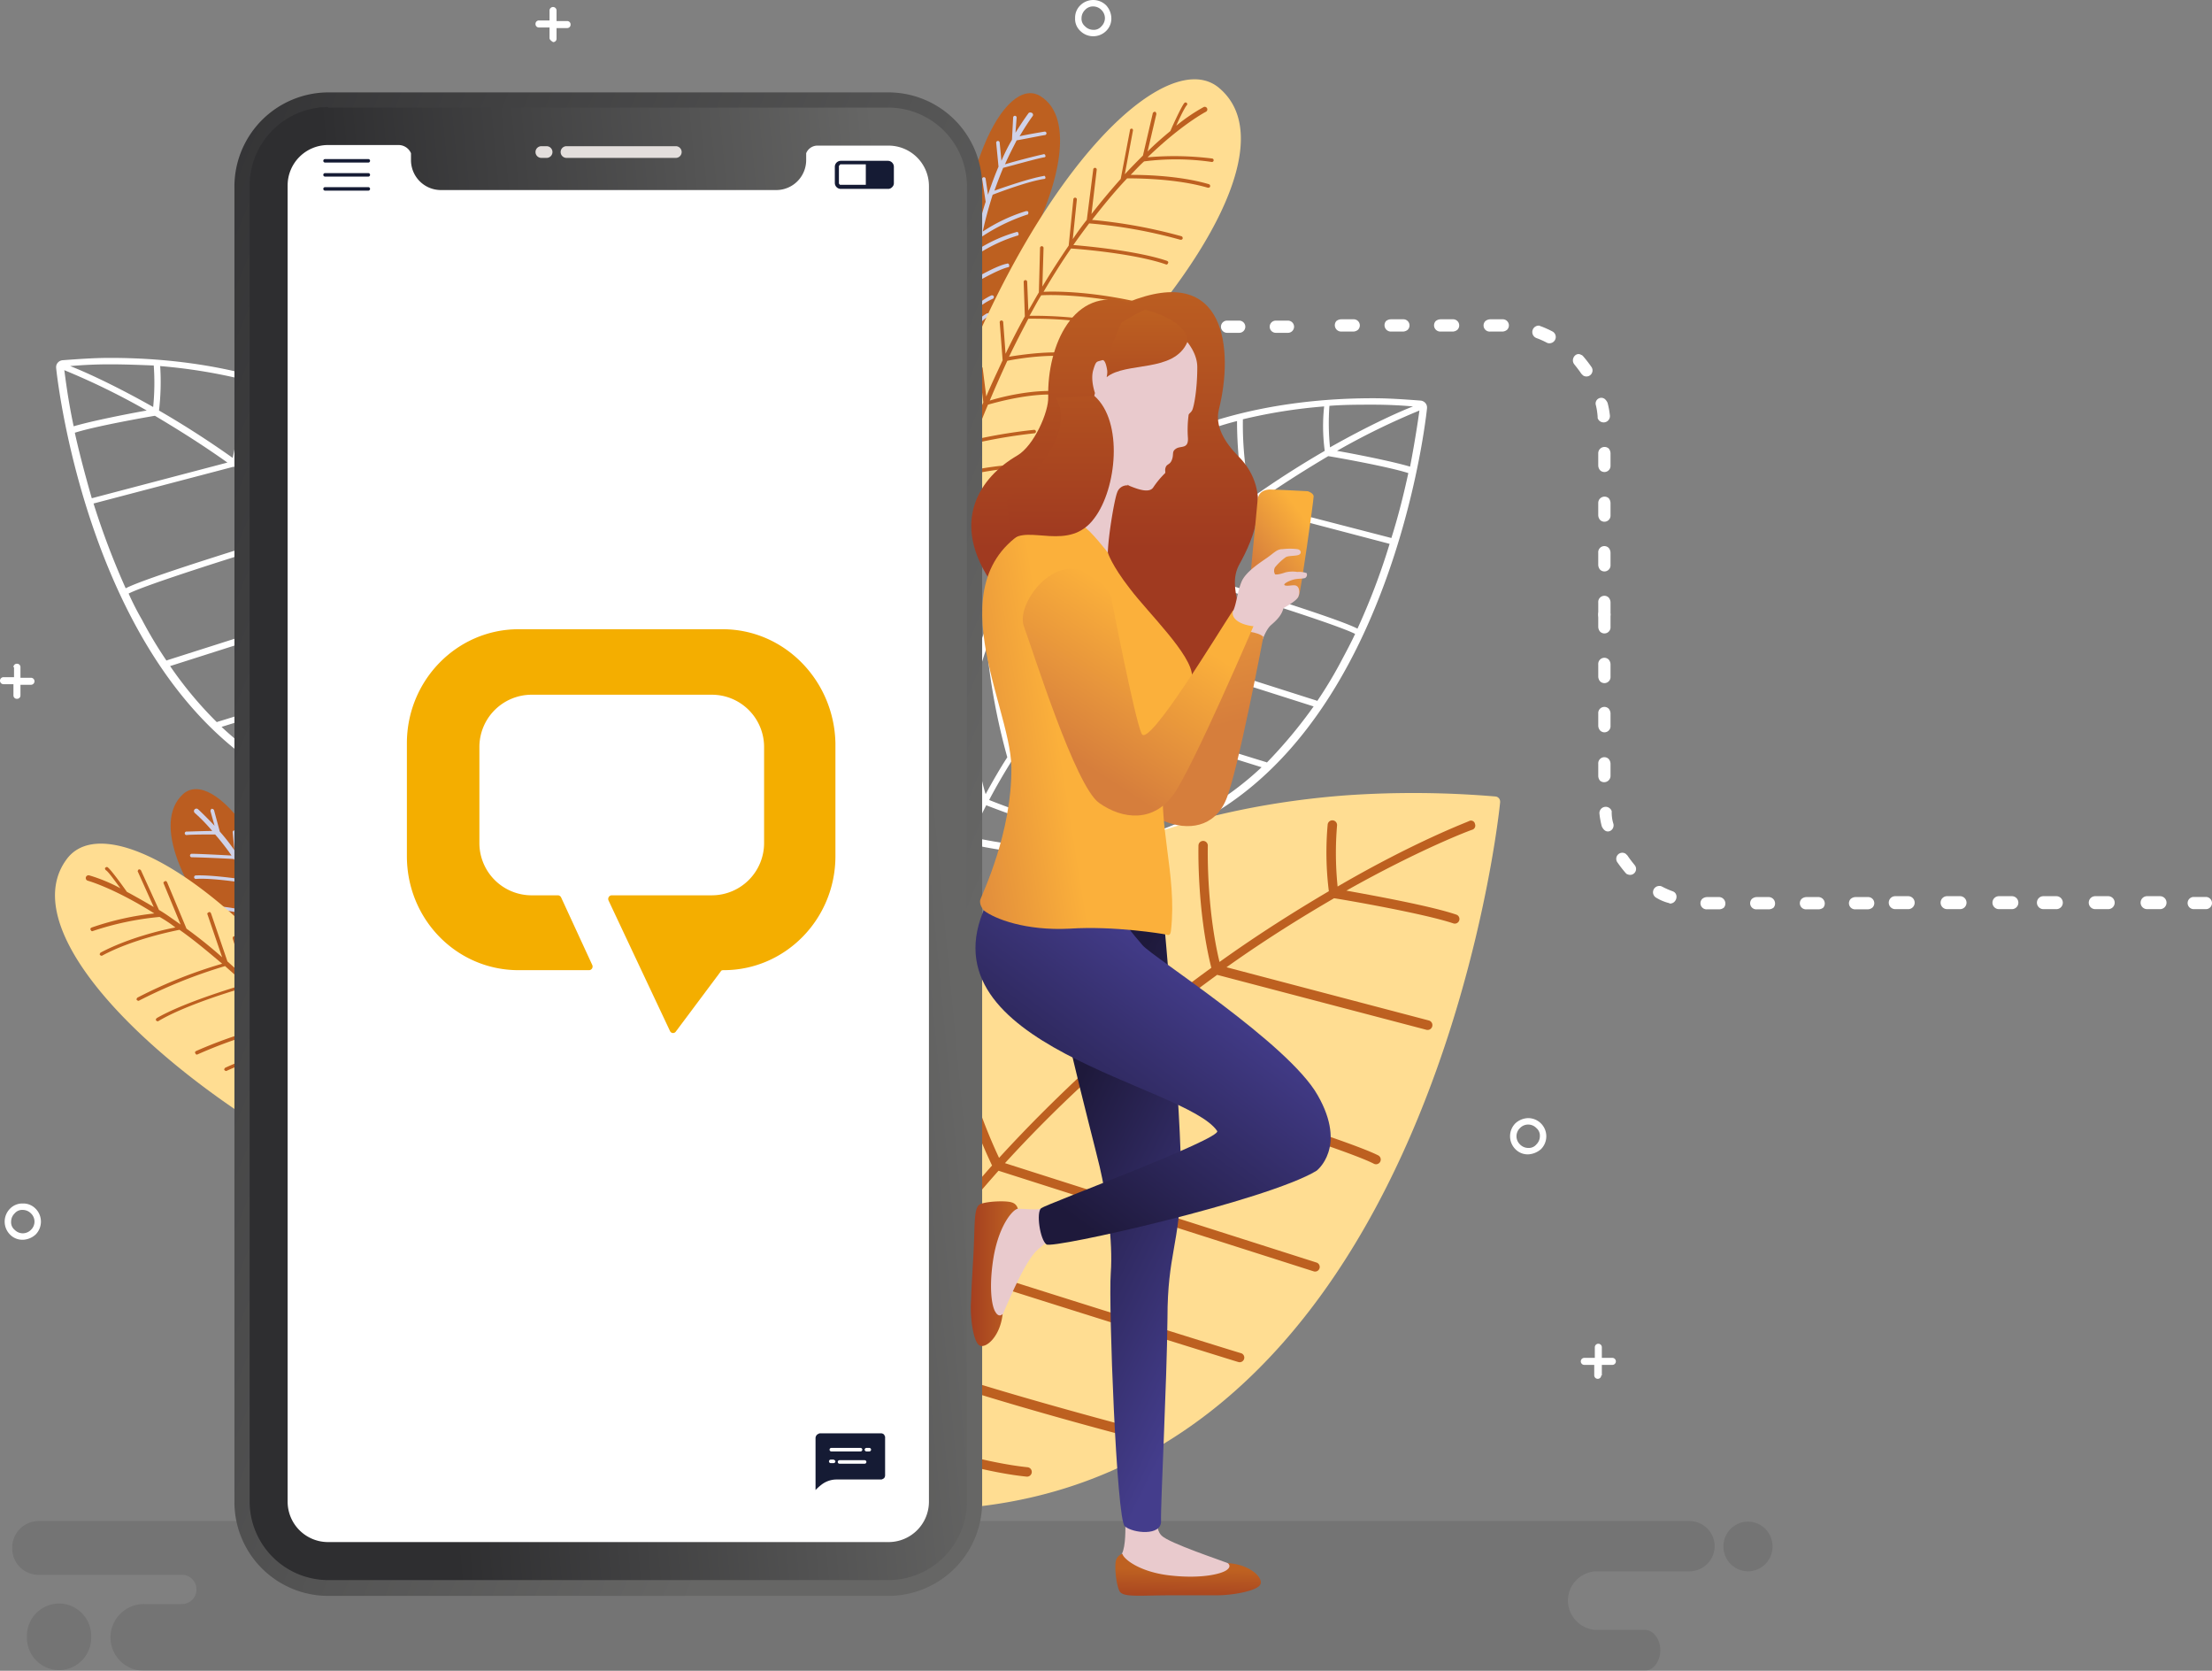 <svg xmlns="http://www.w3.org/2000/svg" xmlns:xlink="http://www.w3.org/1999/xlink" width="806.235" height="608.773" viewBox="0 0 806.235 608.773">
  <rect x="0" y="0" width="806.235" height="608.773" fill="#808080" stroke="none"/>
  <defs>
    <linearGradient id="linear-gradient" x1="-0.147" y1="-0.03" x2="0.818" y2="0.761" gradientUnits="objectBoundingBox">
      <stop offset="0" stop-color="#2e2e30"/>
      <stop offset="1" stop-color="#666665"/>
    </linearGradient>
    <linearGradient id="linear-gradient-2" x1="0.204" y1="0.559" x2="0.949" y2="0.412" xlink:href="#linear-gradient"/>
    <linearGradient id="linear-gradient-3" x1="0.505" y1="0.366" x2="0.459" y2="1.218" gradientUnits="objectBoundingBox">
      <stop offset="0" stop-color="#be6121"/>
      <stop offset="1" stop-color="#a03a20"/>
    </linearGradient>
    <linearGradient id="linear-gradient-4" x1="0.798" y1="0.905" x2="0.495" y2="0.187" gradientUnits="objectBoundingBox">
      <stop offset="0" stop-color="#443d8c"/>
      <stop offset="1" stop-color="#1e193b"/>
    </linearGradient>
    <linearGradient id="linear-gradient-5" x1="0.92" y1="0.496" x2="-0.111" y2="0.499" xlink:href="#linear-gradient-3"/>
    <linearGradient id="linear-gradient-6" x1="0.652" y1="0.262" x2="0.2" y2="0.797" xlink:href="#linear-gradient-4"/>
    <linearGradient id="linear-gradient-7" x1="0.371" y1="-0.445" x2="0.596" y2="0.598" gradientUnits="objectBoundingBox">
      <stop offset="0" stop-color="#fbb03b"/>
      <stop offset="1" stop-color="#d67e3c"/>
    </linearGradient>
    <linearGradient id="linear-gradient-8" x1="0.5" y1="0.009" x2="0.5" y2="0.621" xlink:href="#linear-gradient-3"/>
    <linearGradient id="linear-gradient-9" x1="0.504" y1="0.526" x2="-0.023" y2="0.657" xlink:href="#linear-gradient-7"/>
    <linearGradient id="linear-gradient-10" x1="0.49" y1="0.244" x2="0.208" y2="0.766" xlink:href="#linear-gradient-7"/>
    <linearGradient id="linear-gradient-11" x1="0.731" y1="0.151" x2="0.26" y2="0.774" xlink:href="#linear-gradient-7"/>
    <linearGradient id="linear-gradient-12" x1="0.503" y1="-0.015" x2="0.503" y2="2.132" xlink:href="#linear-gradient-3"/>
    <linearGradient id="linear-gradient-13" x1="0.501" y1="-0.599" x2="0.501" y2="0.91" xlink:href="#linear-gradient-3"/>
    <clipPath id="clip-path">
      <path id="Caminho_57" data-name="Caminho 57" d="M0-3H47.249V3.679H0Z" transform="translate(0 3)" fill="#fff"/>
    </clipPath>
  </defs>
  <g id="graphic-fale-conosco" transform="translate(-144 -4663.075)">
    <g id="Grupo_14" data-name="Grupo 14" transform="translate(144 4663.075)">
      <path id="Caminho_8" data-name="Caminho 8" d="M164.539,227.911c-.426-6.179-.639-11.933-.639-17.686a143.567,143.567,0,0,1,.852-16.833c1.7-20.243,6.606-37.715,14.063-52.418a118.7,118.7,0,0,1,31.323-39.633,138.769,138.769,0,0,1,39.42-22.374c15.342-5.753,31.962-8.949,48.583-10.228,5.54-.426,11.293-.639,17.046-.639s11.506.426,17.26.852h0a2.63,2.63,0,0,1,1.7.852,2.42,2.42,0,0,1,.639,1.7v.213c-.213,2.131-5.327,49.861-28.553,93.116C282.8,208.52,240.822,247.3,166.883,230.255c-.426-.213-1.065-.426-1.278-.852-.852-.639-1.065-1.065-1.065-1.492ZM332.021,72.575a258.321,258.321,0,0,0-30.044,14.7c6.179,1.065,20.243,3.835,26.635,5.753,1.918-10.015,2.983-17.473,3.409-20.456Zm-4.049,22.8h0c-7.245-2.344-26.422-5.753-29.192-6.179-7.884,4.688-16.833,10.228-26.422,17.046l49.435,12.785c2.77-8.736,4.688-16.833,6.179-23.652Zm-6.819,25.783-51.139-13.424a330.144,330.144,0,0,0-27.487,22.16c10.228,3.2,58.81,17.9,66.907,22.16a244.165,244.165,0,0,0,11.72-30.9Zm-12.572,32.814c-8.31-4.262-62.007-20.669-67.973-22.374-7.458,6.819-15.129,14.276-22.374,22.374l76.283,24.291a.209.209,0,0,1,.213.213,153.438,153.438,0,0,0,8.949-14.916c1.7-3.2,3.409-6.392,4.9-9.589Zm-15.129,26.422-76.922-24.5A236.227,236.227,0,0,0,199.7,176.558c12.359,4.262,76.07,24.078,76.283,24.078a.744.744,0,0,1,.426.213,173.513,173.513,0,0,0,17.046-20.456Zm-18.964,22.16c-6.819-2.131-66.268-20.669-76.5-24.078-4.688,6.392-9.376,13-13.637,20.03,15.129,7.458,65.629,20.456,65.842,20.669.213,0,.639.213.639.426a111.474,111.474,0,0,0,23.652-17.046ZM248.28,220.879c-8.1-2.131-51.353-13.637-64.99-20.456-2.77,4.475-5.54,9.162-8.1,14.063,5.753,2.344,31.749,12.146,48.369,13.85a1.416,1.416,0,0,1,1.065.852,103.436,103.436,0,0,0,23.652-8.31Zm-28.766,9.162c-17.047-2.77-40.485-11.719-45.386-13.637-1.918,3.835-3.835,7.458-5.753,11.506,18.964,4.262,36.011,4.688,51.139,2.131Zm-52.631-4.688c1.7-3.622,3.622-7.032,5.327-10.441-2.344-6.392-4.049-17.473-4.9-23.652,0,.852-.213,1.492-.213,2.344-.426,5.327-.639,10.867-.852,16.62.213,4.9.213,10.015.639,15.129Zm1.278-39.846c.426,0,.852.426,1.065,1.065,0,0,1.7,16.407,4.688,25.783,2.557-4.688,5.114-9.163,7.884-13.424a233.152,233.152,0,0,1-7.458-40.059,125.02,125.02,0,0,0-6.179,26.635Zm7.245-30.471a1.5,1.5,0,0,1,.852,1.065,222.808,222.808,0,0,0,7.032,40.272c4.262-6.819,8.736-13.211,13.211-19.39-1.279-3.835-8.949-27.274-10.015-44.747-1.918,3.2-3.622,6.392-5.327,9.8a80,80,0,0,0-5.753,13Zm12.572-25.57a1.107,1.107,0,0,1,.426.852c.639,15.768,7.458,37.5,9.589,44.108,5.327-7.245,11.08-13.85,16.62-20.243-10.228-21.521-11.719-38.994-11.933-43.255a127.866,127.866,0,0,0-14.7,18.538Zm16.833-20.456a1.107,1.107,0,0,1,.426.852s.213,18.751,11.293,42.616c7.458-8.1,14.916-15.555,22.587-22.374-4.475-10.228-8.949-35.8-9.589-39.207a144.339,144.339,0,0,0-17.686,12.146,64.756,64.756,0,0,0-7.032,5.966Zm26.635-19.39c0,.213,0,.213.213.426,0,0,4.475,27.274,9.163,38.355a337.52,337.52,0,0,1,27.914-22.374c-3.2-13.211-3.2-27.274-3.2-29.618-5.114,1.278-10.015,2.983-14.916,4.688a130.669,130.669,0,0,0-19.177,8.523Zm36.224-13.85v.213a122.066,122.066,0,0,0,2.983,28.553c9.589-6.819,18.751-12.572,26.848-17.26a67.54,67.54,0,0,1-.213-16.194,190.81,190.81,0,0,0-29.618,4.688Zm31.536-4.9h0A88.737,88.737,0,0,0,299.42,86c14.7-8.31,25.783-13.211,30.258-14.916-4.9-.426-9.589-.639-14.49-.639C309.861,70.444,304.534,70.444,299.207,70.87Z" transform="translate(185.34 77.008)" fill="#fff" fill-rule="evenodd"/>
      <path id="Caminho_9" data-name="Caminho 9" d="M179.852,221.011c.426-6.179.639-11.933.639-17.686a143.567,143.567,0,0,0-.852-16.833c-1.7-20.243-6.606-37.715-14.063-52.418a118.7,118.7,0,0,0-31.323-39.633,138.769,138.769,0,0,0-39.42-22.374C79.491,66.314,62.87,63.118,46.25,61.839,40.71,61.413,34.957,61.2,29.2,61.2s-11.506.426-17.26.852h0a2.63,2.63,0,0,0-1.7.852,2.42,2.42,0,0,0-.639,1.7v.213c.213,2.131,5.327,49.861,28.553,93.116,23.439,43.682,65.416,82.462,139.355,65.416.426-.213,1.065-.426,1.278-.852.852-.639,1.065-1.065,1.065-1.492ZM12.583,65.675a258.32,258.32,0,0,1,30.044,14.7c-6.179,1.065-20.243,3.835-26.635,5.753-2.131-10.015-2.983-17.473-3.409-20.456Zm3.835,22.8h0c7.245-2.344,26.422-5.753,29.192-6.179,7.884,4.688,16.833,10.228,26.422,17.046l-49.435,13c-2.557-8.949-4.688-17.046-6.179-23.865Zm6.819,25.783,51.139-13.424a330.157,330.157,0,0,1,27.487,22.16c-10.228,3.2-58.81,17.9-66.907,22.16a281.775,281.775,0,0,1-11.719-30.9Zm12.785,32.814c8.31-4.262,62.007-20.669,67.973-22.374,7.458,6.819,15.129,14.276,22.374,22.374L50.085,171.363a.209.209,0,0,0-.213.213,153.448,153.448,0,0,1-8.949-14.916,101.915,101.915,0,0,1-4.9-9.589Zm15.129,26.422,76.922-24.5a236.221,236.221,0,0,1,16.833,20.669c-12.359,4.262-76.07,24.078-76.283,24.078a.744.744,0,0,0-.426.213,140.029,140.029,0,0,1-17.046-20.456ZM69.9,195.654c6.819-2.131,66.268-20.669,76.5-24.078,4.688,6.392,9.376,13,13.637,20.03-15.129,7.458-65.629,20.456-65.842,20.669-.213,0-.639.213-.639.426A111.478,111.478,0,0,1,69.9,195.654Zm26.209,18.325c8.1-2.131,51.353-13.637,64.99-20.456,2.77,4.475,5.54,9.162,8.1,14.063-5.753,2.344-31.749,12.146-48.369,13.85a1.416,1.416,0,0,0-1.065.852,111.14,111.14,0,0,1-23.652-8.31Zm28.979,9.376c17.047-2.77,40.485-11.719,45.386-13.637,1.918,3.835,3.835,7.458,5.753,11.506-19.177,4.049-36.224,4.475-51.139,2.131Zm52.418-4.9c-1.7-3.622-3.622-7.032-5.327-10.441,2.344-6.392,4.049-17.473,4.9-23.652,0,.852.213,1.492.213,2.344.426,5.327.639,10.867.852,16.62,0,4.9-.213,10.015-.639,15.129Zm-1.065-39.846c-.426,0-.852.426-1.065,1.065,0,0-1.7,16.407-4.688,25.783-2.557-4.688-5.114-9.162-7.884-13.424a233.149,233.149,0,0,0,7.458-40.059,139.421,139.421,0,0,1,6.179,26.635Zm-7.458-30.471a1.5,1.5,0,0,0-.852,1.065,222.807,222.807,0,0,1-7.032,40.272c-4.262-6.819-8.736-13.211-13.211-19.39,1.278-3.835,8.949-27.274,10.015-44.747,1.918,3.2,3.622,6.392,5.327,9.8a65.061,65.061,0,0,1,5.753,13Zm-12.572-25.57a1.107,1.107,0,0,0-.426.852c-.639,15.768-7.458,37.5-9.589,44.108-5.327-7.245-11.08-13.85-16.62-20.243,10.228-21.521,11.719-38.994,11.933-43.255a114.834,114.834,0,0,1,14.7,18.538Zm-16.62-20.243a1.107,1.107,0,0,0-.426.852s-.213,18.751-11.293,42.616c-7.458-8.1-14.916-15.555-22.587-22.374,4.475-10.228,8.949-35.8,9.589-39.207a144.338,144.338,0,0,1,17.686,12.146,87.25,87.25,0,0,1,7.032,5.966Zm-26.635-19.6c0,.213,0,.213-.213.426,0,0-4.475,27.274-9.162,38.355A337.535,337.535,0,0,0,75.868,99.128c3.2-13.211,3.2-27.274,3.2-29.618,5.114,1.278,10.015,2.983,14.916,4.688a154.4,154.4,0,0,1,19.177,8.523ZM76.934,68.871v.213A122.066,122.066,0,0,1,73.95,97.637C64.362,90.818,55.2,85.065,47.1,80.377a89.117,89.117,0,0,0,.426-16.194,196.459,196.459,0,0,1,29.405,4.688Zm-31.749-4.9h0A88.739,88.739,0,0,1,44.971,79.1c-14.7-8.31-25.783-13.211-30.258-14.916,4.9-.426,9.589-.639,14.49-.639C34.53,63.544,39.858,63.757,45.185,63.97Z" transform="translate(10.856 69.206)" fill="#fff" fill-rule="evenodd"/>
      <g id="Grupo_6" data-name="Grupo 6" transform="translate(62.183 287.532)">
        <path id="Caminho_10" data-name="Caminho 10" d="M70.131,223.5c-2.131-7.032-7.032-17.9-17.9-30.471-18.538-21.1-29.831-45.812-18.538-56.253,10.867-9.8,37.076,20.03,48.369,82.036L70.131,223.5Z" transform="translate(-29.183 -134.94)" fill="#bb5d20" fill-rule="evenodd"/>
        <path id="Caminho_11" data-name="Caminho 11" d="M35.222,139.848A.9.9,0,0,1,36.5,138.57s2.344,2.131,5.966,5.966l-1.492-5.327a1.107,1.107,0,0,1,.426-.852,1.107,1.107,0,0,1,.852.426l2.131,7.884a69.667,69.667,0,0,1,5.327,6.819l-.639-6.606a.639.639,0,0,1,1.278,0l.852,8.736c1.918,2.77,3.835,5.753,5.753,9.162l-.426-5.753a.639.639,0,0,1,1.278,0l.426,8.31c1.918,3.622,3.835,7.458,5.753,11.933l.213-5.54a.639.639,0,0,1,1.278,0l-.426,8.1c1.7,4.049,3.2,8.523,4.688,13.211l.852-3.2c0-.426.426-.639.852-.426.426,0,.639.426.426.852l-1.492,5.114c1.065,3.622,1.918,7.458,2.77,11.293l1.065-3.2c0-.426.426-.426.852-.426s.426.426.426.852l-1.7,5.327a50.243,50.243,0,0,1,.852,5.966l-1.918.639c-.213-2.131-.639-4.049-.852-5.966-1.278-.852-4.262-3.2-5.966-3.622-.426,0-.639-.426-.426-.852,0-.426.426-.639.852-.426a28.568,28.568,0,0,1,5.54,2.983c-.213-1.492-.639-2.983-.852-4.475a22.321,22.321,0,0,0-7.458-3.2c-.426,0-.639-.426-.426-.639,0-.426.426-.639.639-.426a28.479,28.479,0,0,1,6.819,2.77c-.639-2.983-1.492-5.966-2.344-8.736-2.131-.639-9.162-2.983-12.572-2.983a.639.639,0,0,1,0-1.279c3.2,0,9.162,1.918,11.933,2.77-.852-2.983-1.918-5.753-2.983-8.523-2.131-.852-9.162-3.2-14.916-3.409a.639.639,0,0,1,0-1.278c5.114.213,11.293,2.131,14.276,2.983a30.187,30.187,0,0,0-1.7-3.835,60.912,60.912,0,0,0-17.9-4.475.639.639,0,1,1,0-1.278,62.141,62.141,0,0,1,17.046,4.049c-2.131-4.475-4.262-8.736-6.392-12.359-2.77-.426-13.85-2.131-19.39-1.7a.639.639,0,0,1,0-1.278c5.327-.213,14.7,1.065,18.751,1.7-1.7-2.77-3.2-5.327-4.9-7.671-2.77-.213-12.785-.639-15.342-.639a.639.639,0,0,1,0-1.279c2.344,0,10.654.426,14.49.639a88.386,88.386,0,0,0-5.966-7.671c-2.557,0-8.736,0-10.441.213a.639.639,0,0,1,0-1.279c1.278,0,6.392-.213,9.376-.213A61.065,61.065,0,0,0,35.222,139.848Z" transform="translate(-26.449 -131.197)" fill="#d0d2e8" fill-rule="evenodd"/>
      </g>
      <g id="Grupo_7" data-name="Grupo 7" transform="translate(20.044 307.4)">
        <path id="Caminho_12" data-name="Caminho 12" d="M135.323,296.907c-7.458-11.719-23.226-31.323-53.91-51.566-48.8-31.749-85.019-72.874-67.547-95.673,17.26-22.374,88.642,24.93,144.9,138.29A119.026,119.026,0,0,1,135.323,296.907Z" transform="translate(-9.407 -144.264)" fill="#ffdd92" fill-rule="evenodd"/>
        <path id="Caminho_13" data-name="Caminho 13" d="M139.6,282.588a27.2,27.2,0,0,0-9.8,1.065.674.674,0,0,1-.426-1.278,37.538,37.538,0,0,1,9.589-1.065c-1.065-1.918-1.918-3.622-2.983-5.54a107.743,107.743,0,0,0-11.933-.426.639.639,0,1,1,0-1.278c2.557,0,8.523.213,11.293.426-1.918-3.409-3.835-6.606-5.753-9.8a128.219,128.219,0,0,0-16.194.639.639.639,0,0,1,0-1.279c6.606-.639,12.785-.639,15.555-.639-1.918-3.2-3.835-6.392-5.753-9.376a212.313,212.313,0,0,0-23.013.852.639.639,0,1,1,0-1.278c9.8-.852,18.538-.852,22.374-.852q-3.835-6.073-7.671-11.506c-2.983-.213-15.768-1.065-25.357,1.7-.426,0-.639,0-.852-.426,0-.426,0-.639.426-.852,8.949-2.557,20.456-2.131,24.717-1.7-3.2-4.475-6.179-8.736-9.162-12.785-4.262,0-21.1.639-28.979,5.966-.213.213-.639,0-.852-.213a.527.527,0,0,1,.213-.852c7.884-5.114,23.439-5.966,28.766-6.179Q99,219.516,94.209,213.763c-2.983.639-15.981,3.2-28.127,8.736-.213.213-.639,0-.852-.213s0-.639.213-.852c11.506-5.327,23.652-7.884,27.7-8.736-1.918-2.131-3.835-4.475-5.54-6.392-2.983.426-15.342,2.77-32.175,10.228-.426.213-.639,0-.852-.426s0-.639.426-.852c15.555-6.819,27.7-9.376,31.749-10.015-4.475-4.9-8.736-9.376-13-13.424-3.835,1.065-22.587,6.606-32.6,12.572-.213.213-.639,0-.852-.213s0-.639.213-.852c9.589-5.54,27.274-10.867,32.175-12.359-2.344-2.344-4.9-4.475-7.245-6.606A184.125,184.125,0,0,0,34.12,196.929c-.213.213-.639,0-.852-.213s0-.639.213-.852a171.118,171.118,0,0,1,30.9-12.359c-5.54-4.688-10.654-8.949-15.555-12.359-3.2.639-17.473,3.622-28.127,9.376-.213.213-.639,0-.852-.213s0-.639.213-.852c10.015-5.327,22.587-8.31,27.274-9.163a44.979,44.979,0,0,0-5.753-3.835,107.2,107.2,0,0,0-24.291,5.114c-.426.213-.639,0-.852-.426s0-.639.426-.852a103.406,103.406,0,0,1,22.8-5.114c-14.916-9.376-24.291-11.933-24.291-11.933a1.011,1.011,0,1,1,.639-1.918A58.959,58.959,0,0,1,27.3,156.018c-1.918-2.557-4.475-6.179-5.327-6.606-.213-.213-.426-.639-.213-.852s.639-.426.852-.213c1.065.639,5.54,6.819,7.032,8.949,2.77,1.492,6.179,3.409,9.8,5.54l-5.753-12.785c-.213-.213,0-.639.213-.852s.639,0,.852.213l6.606,14.49c2.557,1.492,5.114,3.409,7.884,5.327L43.07,154.313c-.213-.426,0-.639.426-.852s.639,0,.852.426L51.38,170.72a164.136,164.136,0,0,1,13,10.441l-5.327-15.555c-.213-.426,0-.639.426-.852s.639,0,.852.426L66.3,182.653l6.392,5.753-4.475-14.063c0-.426,0-.639.426-.852.426,0,.639,0,.852.426l5.114,16.194c4.049,3.835,8.1,8.1,12.359,12.785l-3.2-13.637a.674.674,0,0,1,1.278-.426L88.882,204.6,94,210.353l-1.7-10.441c0-.426.213-.639.426-.639.426,0,.639.213.639.426l2.131,12.359c3.2,3.835,6.392,7.671,9.589,11.933l-1.492-11.506a.639.639,0,1,1,1.278,0l1.7,13.637c2.77,3.835,5.753,7.671,8.523,11.719l-.852-10.228a.639.639,0,1,1,1.278,0l1.065,12.359c2.557,3.622,4.9,7.458,7.458,11.293l.213-9.163a.639.639,0,0,1,1.278,0l-.426,11.08c1.7,2.77,3.622,5.753,5.327,8.736l1.278-7.884c0-.426.426-.639.639-.426.426,0,.639.426.426.639l-1.492,9.376c1.7,2.77,3.409,5.753,4.9,8.523l1.065-5.114c0-.426.426-.639.852-.426.426,0,.639.426.426.852l-1.492,6.392a69.009,69.009,0,0,1,3.622,6.819L143,276.622c.213-.213.639-.426.852-.213s.426.639.213.852l-2.557,4.688c1.065,1.918,1.918,3.836,2.983,5.753a14.68,14.68,0,0,0-1.7.639Q140.874,285.145,139.6,282.588Z" transform="translate(-3.451 -139.747)" fill="#bd6020" fill-rule="evenodd"/>
      </g>
      <g id="Grupo_8" data-name="Grupo 8" transform="translate(348.115 33.942)">
        <path id="Caminho_14" data-name="Caminho 14" d="M176.216,109.2c.639-7.245,3.2-18.964,11.293-33.454,13.85-24.291,20.03-50.926,6.819-58.81-12.572-7.458-32.175,27.061-30.9,90.133l12.785,2.131Z" transform="translate(-163.372 -15.929)" fill="#bd6020" fill-rule="evenodd"/>
        <path id="Caminho_15" data-name="Caminho 15" d="M190.33,20.653a.8.8,0,0,0-.213-1.278c-.426-.213-1.065-.213-1.279.213,0,0-1.918,2.557-4.688,7.032l.426-5.54a.639.639,0,0,0-1.279,0l-.426,8.1a64.108,64.108,0,0,0-3.835,7.671l-.639-6.606a.639.639,0,0,0-1.278,0l.852,8.736q-1.918,4.475-3.835,10.228l-.852-5.753a.639.639,0,0,0-1.279,0l1.279,8.31a93.3,93.3,0,0,0-3.2,12.785l-1.279-5.327c0-.426-.426-.639-.852-.426-.426,0-.639.426-.426.852l2.131,7.884a127.8,127.8,0,0,0-1.918,13.85L166.251,78.4c-.213-.213-.639-.426-.852-.213s-.426.639-.213.852l2.344,4.688c-.213,3.622-.426,7.671-.426,11.506l-1.492-2.77c-.213-.213-.639-.426-.852-.213s-.426.639-.213.852l2.77,4.9c0,1.918.213,4.049.213,5.966l1.918.213a57.855,57.855,0,0,1-.213-5.966c1.065-1.278,3.622-4.049,5.114-4.688.213-.213.426-.426.213-.852-.213-.213-.426-.426-.852-.213a16.415,16.415,0,0,0-4.688,4.049V91.822a23.436,23.436,0,0,1,6.819-4.688c.426-.213.426-.426.426-.852-.213-.426-.426-.426-.852-.426a22.611,22.611,0,0,0-6.179,4.262c0-3.2.213-6.179.426-8.949,1.918-1.065,8.31-4.688,11.719-5.54.426,0,.639-.426.426-.852,0-.426-.426-.639-.852-.426-3.2.639-8.523,3.622-11.293,5.114a56.545,56.545,0,0,1,1.278-8.949,57.207,57.207,0,0,1,13.85-6.392c.426,0,.639-.426.426-.852,0-.426-.426-.639-.852-.426a53.342,53.342,0,0,0-13.424,5.966,30.175,30.175,0,0,1,.852-4.262,69,69,0,0,1,16.62-8.1c.426,0,.426-.426.426-.852s-.426-.426-.852-.426a60.772,60.772,0,0,0-15.768,7.458c1.065-4.9,2.344-9.376,3.622-13.424,2.77-1.065,13-4.9,18.751-5.753.426,0,.639-.426.426-.639,0-.426-.426-.639-.639-.426-5.114.852-14.276,4.049-17.9,5.327q1.6-4.475,3.2-8.31c2.557-.639,12.359-3.409,14.916-3.835.426,0,.639-.426.426-.639,0-.426-.426-.639-.852-.426-2.131.426-10.441,2.557-13.85,3.622,1.492-3.409,2.983-6.179,4.262-8.736,2.557-.426,8.736-1.7,10.228-1.918a.639.639,0,1,0,0-1.278c-1.278.213-6.392,1.065-9.162,1.7C188.412,23.21,190.33,20.653,190.33,20.653Z" transform="translate(-162.143 -12.192)" fill="#d0d2e8" fill-rule="evenodd"/>
      </g>
      <g id="Grupo_9" data-name="Grupo 9" transform="translate(330.489 28.895)">
        <path id="Caminho_16" data-name="Caminho 16" d="M180.031,185.6c4.9-13,16.407-35.371,42.4-61.367C263.771,83.109,291.046,35.592,269.1,16.841c-21.308-18.538-81.61,42.19-114,164.712A152.659,152.659,0,0,0,180.031,185.6Z" transform="translate(-155.1 -13.561)" fill="#ffdd92" fill-rule="evenodd"/>
        <path id="Caminho_17" data-name="Caminho 17" d="M164,173.447a29.5,29.5,0,0,1,9.8-1.065.639.639,0,1,0,0-1.278,34.615,34.615,0,0,0-9.589.852c.639-2.131,1.279-4.049,1.918-5.966,2.131-.639,8.949-2.344,11.719-2.983.426,0,.639-.426.426-.639,0-.426-.426-.639-.639-.426-2.344.426-8.31,1.918-10.867,2.77,1.279-3.622,2.344-7.245,3.622-10.867,2.131-.426,8.523-1.918,15.981-2.77a.639.639,0,1,0,0-1.279,123.763,123.763,0,0,0-15.342,2.557c1.279-3.622,2.557-7.032,3.835-10.441a190.01,190.01,0,0,1,22.587-3.835.639.639,0,1,0,0-1.279,189.637,189.637,0,0,0-21.947,3.622q2.557-6.712,5.114-12.785c2.983-.852,15.129-4.262,25.144-3.622a.639.639,0,1,0,0-1.278c-9.376-.639-20.456,2.131-24.5,3.409,2.131-5.114,4.262-9.8,6.392-14.49,4.049-.852,20.669-3.622,29.618,0,.426.213.639,0,.852-.426s0-.639-.426-.852c-8.736-3.409-24.078-1.065-29.405-.213,2.344-4.9,4.688-9.376,7.032-13.85,3.2,0,16.194-.213,29.192,2.77a.674.674,0,0,0,.426-1.278,152.372,152.372,0,0,0-29.192-2.557c1.492-2.557,2.77-5.114,4.262-7.458,2.983-.213,15.768-.426,33.454,3.409a.674.674,0,0,0,.426-1.278C217.269,86.3,204.91,86.3,200.862,86.51c3.409-5.753,6.606-10.867,10.015-15.768,3.835.213,23.439,1.918,34.519,5.753.426.213.639,0,.852-.426s0-.639-.426-.852c-10.654-3.622-28.979-5.327-34.093-5.753,1.918-2.77,3.835-5.327,5.753-7.884a178.308,178.308,0,0,1,33.241,5.966c.426,0,.639,0,.852-.426,0-.426,0-.639-.426-.852a185.875,185.875,0,0,0-32.6-5.966c4.475-5.753,8.736-10.867,12.785-15.129,3.2,0,17.686,0,29.405,3.409.426,0,.639,0,.852-.426,0-.426,0-.639-.426-.852-10.867-3.2-23.865-3.409-28.553-3.409,1.7-1.7,3.2-3.409,4.9-4.9a90.539,90.539,0,0,1,24.717.213.639.639,0,1,0,0-1.278A110.5,110.5,0,0,0,238.79,37.5c12.572-12.146,21.308-16.62,21.308-16.62a.953.953,0,0,0-.852-1.7,65.277,65.277,0,0,0-10.015,6.819c1.279-2.983,3.2-6.819,3.835-7.458a.6.6,0,1,0-.852-.852c-.852.852-4.049,7.671-5.114,10.228-2.557,2.131-5.327,4.475-8.31,7.458l3.2-13.637a1.107,1.107,0,0,0-.426-.852,1.107,1.107,0,0,0-.852.426l-3.622,15.555c-2.131,2.131-4.262,4.262-6.606,6.819L233.463,27.7c0-.426-.213-.639-.426-.639-.426,0-.639.213-.639.426l-3.409,17.9c-3.409,3.835-7.032,8.1-10.654,12.785l1.918-16.194a.639.639,0,0,0-1.279,0L216.63,60.3q-2.557,3.2-5.114,7.032l1.492-14.49a.639.639,0,0,0-1.279,0l-1.7,16.833c-3.2,4.688-6.392,9.589-9.589,14.916l.426-14.063a.639.639,0,0,0-1.279,0l-.426,16.194c-1.279,2.131-2.557,4.475-3.835,6.606L194.9,82.888a.639.639,0,0,0-1.278,0l.426,12.572c-2.344,4.262-4.688,8.736-7.032,13.637l-.852-11.506a.639.639,0,1,0-1.278,0l1.065,13.85c-1.918,4.262-4.049,8.523-5.966,13.211L178.7,114.424a.639.639,0,0,0-1.279,0l1.492,12.359c-1.7,4.049-3.409,8.31-5.114,12.572L171.67,130.4c0-.426-.426-.639-.852-.426-.426,0-.639.426-.426.852l2.557,10.654c-1.278,3.2-2.344,6.392-3.622,9.8l-2.77-7.458c-.213-.426-.426-.426-.852-.426-.426.213-.426.426-.426.852l3.409,8.736c-1.065,2.983-2.131,6.179-3.2,9.376l-2.131-4.688c-.213-.426-.426-.426-.852-.213s-.426.426-.213.852l2.77,5.966c-.852,2.344-1.492,4.9-2.344,7.458l-2.983-3.622a.6.6,0,0,0-.852.852l3.622,4.049c-.639,2.131-1.279,4.049-1.7,6.179.639.213,1.279.213,1.918.426A52.739,52.739,0,0,1,164,173.447Z" transform="translate(-151.001 -9.078)" fill="#bd6020" fill-rule="evenodd"/>
      </g>
      <g id="Grupo_10" data-name="Grupo 10" transform="translate(278.545 288.951)">
        <path id="Caminho_18" data-name="Caminho 18" d="M131.74,388.52a334.138,334.138,0,0,1,.213-54.762c5.966-66.481,33.028-114,71.6-145.747s88.216-47.73,139.355-51.566a355.6,355.6,0,0,1,54.336.426,1.866,1.866,0,0,1,1.7,1.918V139c-.426,5.114-32.175,305.558-265.925,251.223A1.856,1.856,0,0,1,131.74,388.52Z" transform="translate(-130.722 -135.606)" fill="#ffdd92" fill-rule="evenodd"/>
        <path id="Caminho_19" data-name="Caminho 19" d="M382.11,140.531a1.471,1.471,0,0,1,2.131,1.065,1.592,1.592,0,0,1-1.065,2.131c-.213,0-18.538,6.819-45.812,22.16,9.376,1.7,30.684,5.54,40.059,8.736a1.685,1.685,0,1,1-1.065,3.2c-10.867-3.622-39.207-8.523-43.469-9.163-11.719,6.819-25.144,15.129-39.207,25.144l73.726,19.39a1.757,1.757,0,0,1-.852,3.409l-76.283-20.03c-13.211,9.589-26.848,20.456-40.912,32.814,15.129,4.688,87.789,26.848,99.722,33.028a1.718,1.718,0,0,1-1.7,2.983c-12.359-6.392-92.051-30.684-101-33.454-11.08,10.015-22.374,21.1-33.454,33.241L326.5,301.407a1.685,1.685,0,1,1-1.065,3.2L210.58,267.953c-8.523,9.589-17.046,19.817-25.144,30.684,18.538,6.179,113.146,35.8,113.572,35.8a1.685,1.685,0,1,1-1.065,3.2c-.213,0-98.657-30.684-114.638-36.224-7.032,9.376-13.85,19.39-20.243,29.831,22.374,11.08,97.591,30.471,97.8,30.684a1.757,1.757,0,0,1-.852,3.409c-.213,0-76.283-19.817-98.657-31.11q-6.392,10.228-12.146,21.1c8.523,3.409,47.091,18.112,72.021,20.669a1.718,1.718,0,0,1-.426,3.409c-25.57-2.557-65.2-17.9-73.087-21.1-2.983,5.753-5.966,11.506-8.736,17.473a1.764,1.764,0,0,1-3.2-1.492c2.983-6.179,5.966-12.359,9.162-18.325-4.9-13.637-8.1-41.977-8.1-41.977a1.718,1.718,0,0,1,3.409-.426s2.77,24.291,7.032,38.355c3.835-6.819,7.671-13.637,11.719-20.03a309.814,309.814,0,0,1-11.293-63.285,1.6,1.6,0,0,1,3.2-.213,304.122,304.122,0,0,0,10.441,59.663c6.392-10.015,13-19.6,19.6-28.766-2.131-5.966-14.063-42.829-15.129-68.825a1.7,1.7,0,1,1,3.409,0c.852,23.439,11.08,55.827,14.276,65.629,8.1-10.654,16.407-20.669,24.717-30.044-17.473-36.863-17.686-65.842-17.686-66.055a1.7,1.7,0,0,1,3.409,0s.213,27.7,16.833,63.285c11.08-12.146,22.374-23.226,33.454-33.454C237,213.4,229.971,171,229.971,170.788a1.63,1.63,0,1,1,3.2-.639c0,.213,6.606,40.485,13.637,57.106a523.469,523.469,0,0,1,41.338-33.241c-5.327-21.308-4.688-44.534-4.688-44.534a1.7,1.7,0,1,1,3.409,0s-.639,21.947,4.262,42.4c14.276-10.228,27.914-18.751,39.846-25.783a114.022,114.022,0,0,1-.426-24.291,1.718,1.718,0,1,1,3.409.426,120.836,120.836,0,0,0,.213,22.16C362.72,147.775,381.9,140.744,382.11,140.531Z" transform="translate(-125.182 -130.316)" fill="#bd6020" fill-rule="evenodd"/>
      </g>
      <path id="Caminho_20" data-name="Caminho 20" d="M11.693,260.1H613.434a9.231,9.231,0,0,1,9.162,9.162h0a9.231,9.231,0,0,1-9.162,9.163H579.767a10.685,10.685,0,0,0-10.654,10.654h0a10.819,10.819,0,0,0,9.589,10.654h18.325c3.2,0,5.753,3.409,5.753,7.458h0c0,4.049-2.557,7.458-5.753,7.458H50.047A12.14,12.14,0,0,1,37.9,302.5h0a12.14,12.14,0,0,1,12.146-12.146H63.9a5.275,5.275,0,0,0,5.327-5.327h0A5.275,5.275,0,0,0,63.9,279.7h-52.2A9.549,9.549,0,0,1,2.1,270.115h0A9.649,9.649,0,0,1,11.693,260.1Zm623.049,18.325h0a9,9,0,0,0,8.949-8.949v-.213a9,9,0,0,0-8.949-8.949h0a9,9,0,0,0-8.949,8.949v.213a9,9,0,0,0,8.949,8.949ZM19.15,290.144A11.823,11.823,0,0,0,7.431,301.864v.852A11.824,11.824,0,0,0,19.15,314.436h0A11.824,11.824,0,0,0,30.87,302.716v-.852A11.823,11.823,0,0,0,19.15,290.144Z" transform="translate(2.371 294.124)" fill-rule="evenodd" opacity="0.09"/>
      <path id="Caminho_21" data-name="Caminho 21" d="M74.193,15.8H278.538a34.193,34.193,0,0,1,34.093,34.093V529.539a34.193,34.193,0,0,1-34.093,34.093H74.193A34.193,34.193,0,0,1,40.1,529.539V49.893A34.332,34.332,0,0,1,74.193,15.8Z" transform="translate(45.346 17.867)" fill-rule="evenodd" fill="url(#linear-gradient)"/>
      <path id="Caminho_22" data-name="Caminho 22" d="M71.253,18.3A28.692,28.692,0,0,0,42.7,46.853V526.5a28.692,28.692,0,0,0,28.553,28.553H275.6A28.692,28.692,0,0,0,304.151,526.5V47.066A28.692,28.692,0,0,0,275.6,18.513H71.253Z" transform="translate(48.286 20.694)" fill-rule="evenodd" fill="url(#linear-gradient-2)"/>
      <path id="Caminho_23" data-name="Caminho 23" d="M238.2,27.783V30.34a10.913,10.913,0,0,1-10.867,10.867H105.027A10.913,10.913,0,0,1,94.16,30.34V27.783A4.929,4.929,0,0,0,89.685,24.8H63.9A14.732,14.732,0,0,0,49.2,39.5V519.148a14.732,14.732,0,0,0,14.7,14.7H268.247a14.732,14.732,0,0,0,14.7-14.7V39.716a14.732,14.732,0,0,0-14.7-14.7H242.465A4.448,4.448,0,0,0,238.2,27.783Z" transform="translate(55.636 28.044)" fill="#fff" fill-rule="evenodd"/>
      <path id="Caminho_24" data-name="Caminho 24" d="M102.893,29.262a2.131,2.131,0,0,1,0-4.262H142.74a2.131,2.131,0,0,1,0,4.262ZM95.649,25a2.131,2.131,0,1,1,0,4.262H93.731a2.131,2.131,0,1,1,0-4.262Z" transform="translate(103.582 28.27)" fill="#e3dedc" fill-rule="evenodd"/>
      <g id="Grupo_11" data-name="Grupo 11" transform="translate(117.834 57.958)">
        <path id="Caminho_25" data-name="Caminho 25" d="M55.939,28.478a.639.639,0,1,1,0-1.278H71.707a.639.639,0,0,1,0,1.278Zm0,10.228a.639.639,0,1,1,0-1.278H71.707a.639.639,0,0,1,0,1.278Zm0-5.114a.639.639,0,1,1,0-1.278H71.707a.639.639,0,0,1,0,1.278Z" transform="translate(-55.3 -27.2)" fill="#151b34" fill-rule="evenodd"/>
        <path id="Caminho_26" data-name="Caminho 26" d="M163.682,28.139Zm-18.751.639h9.162v7.458h-9.162c-.213,0-.426,0-.426-.213-.213-.213-.213-.213-.213-.426V29.631c0-.213,0-.426.213-.426a.458.458,0,0,1,.426-.426ZM162.19,27.5h-17.26a2.185,2.185,0,0,0-2.131,2.131V35.6a2.185,2.185,0,0,0,2.131,2.131h17.26a1.934,1.934,0,0,0,1.492-.639h0a1.934,1.934,0,0,0,.639-1.492V29.631A2.185,2.185,0,0,0,162.19,27.5Z" transform="translate(43.646 -26.861)" fill="#151b34" fill-rule="evenodd"/>
      </g>
      <g id="Grupo_12" data-name="Grupo 12" transform="translate(353.847 106.459)">
        <path id="Caminho_27" data-name="Caminho 27" d="M193.253,262.485c0,1.492.213,8.523-1.279,11.293-.426.639.213,1.492.639,2.131.852,2.131,3.835,4.9,13.211,6.179,9.376,1.492,20.03.426,25.57-.213s2.344-3.409-.213-4.475-21.947-7.458-24.717-10.228-.852-7.458-1.279-8.31C204.973,258.224,194.532,258.224,193.253,262.485Z" transform="translate(-136.918 185.919)" fill="#e9cacd" fill-rule="evenodd"/>
        <path id="Caminho_28" data-name="Caminho 28" d="M193.377,265.7a3.607,3.607,0,0,0-2.344,2.344c-.639,2.131,0,8.736,1.279,11.293,1.279,2.344,7.671,1.492,18.751,1.492h16.62c6.179,0,15.129-1.7,15.981-4.049,1.065-2.344-3.835-7.245-11.933-7.671,0,0,1.7,1.065-.426,2.557s-9.589,3.2-20.669,1.918C199.343,272.305,193.59,267.4,193.377,265.7Z" transform="translate(-138.108 193.998)" fill-rule="evenodd" fill="url(#linear-gradient-3)"/>
        <path id="Caminho_29" data-name="Caminho 29" d="M218.394,154.875l2.77,4.049s6.819,73.939,6.392,97.165-4.9,26.848-4.9,50.074c-.213,23.439-2.557,68.4-2.344,73.939s-10.228,4.475-13.211,1.918c-2.983-2.344-5.966-80.545-5.114-92.264s-1.492-27.914-4.049-38.781S179.4,180.445,179.4,164.89C179.187,149.548,218.394,154.875,218.394,154.875Z" transform="translate(-150.98 67.664)" fill-rule="evenodd" fill="url(#linear-gradient-4)"/>
        <path id="Caminho_30" data-name="Caminho 30" d="M189.523,206.5a9.847,9.847,0,0,1-4.049.639c-1.918,0-4.049-.213-5.753-.213a6.3,6.3,0,0,0-2.131.426c-2.131.852-4.9,3.622-7.032,13-1.918,9.376-1.492,20.03-1.065,25.57s3.2,2.344,4.475,0c1.279-2.557,7.884-19.39,12.785-23.865s5.54-3.835,6.392-4.262S193.784,207.992,189.523,206.5Z" transform="translate(-162.593 127.054)" fill="#e9cacd" fill-rule="evenodd"/>
        <path id="Caminho_31" data-name="Caminho 31" d="M183.19,208.135a3.077,3.077,0,0,0-2.344-2.344c-1.918-.639-8.736-.426-11.293.639s-1.918,7.458-2.557,18.751c-.639,11.08-.639,10.654-.852,16.62-.426,5.966.852,15.129,3.2,16.194s7.458-3.409,8.31-11.506c0,0-1.278,1.492-2.557-.639-1.492-2.131-2.557-9.589-.639-20.669C176.584,213.675,181.485,208.348,183.19,208.135Z" transform="translate(-166.062 125.845)" fill-rule="evenodd" fill="url(#linear-gradient-5)"/>
        <path id="Caminho_32" data-name="Caminho 32" d="M187.406,148.6c-3.2,2.344-15.555,10.654-16.833,13.424-23.652,51.139,72.874,65.2,84.38,82.036,1.918,2.77-62.22,26.635-64.137,28.127s-.426,11.506,1.918,13.211,80.545-15.981,98.444-26.848c0,0,11.293-8.523.426-27.487-10.654-18.964-60.728-50.713-63.924-54.762s-8.949-8.949-6.819-15.768C222.99,153.288,187.406,148.6,187.406,148.6Z" transform="translate(-165.164 61.58)" fill-rule="evenodd" fill="url(#linear-gradient-6)"/>
        <path id="Caminho_33" data-name="Caminho 33" d="M218.658,119.193l2.557-.852s1.278-3.622,2.983-5.114,4.475-3.835,4.688-7.245-12.572-5.327-12.572-4.475c0,.639-5.327,5.966-4.9,8.1a29.432,29.432,0,0,0,2.344,5.753Z" transform="translate(-114.806 8.098)" fill="#e9cacd" fill-rule="evenodd"/>
        <path id="Caminho_34" data-name="Caminho 34" d="M207.974,112.686s16.194,37.289,19.177,41.125c3.2,3.835,17.047-37.289,20.03-44.747,0,0,5.753.213,7.671,2.131,0,0-9.376,49.648-13.637,59.45-4.262,10.015-13.85,11.293-22.587,7.671s-31.11-43.042-35.8-50.287S190.5,95.64,207.974,112.686Z" transform="translate(-148.231 14.392)" fill-rule="evenodd" fill="url(#linear-gradient-7)"/>
        <path id="Caminho_35" data-name="Caminho 35" d="M174.363,157.01c-16.833-23.439-4.688-39.846,8.523-47.517,6.179-3.622,11.506-15.981,11.293-21.308-.426-18.964,9.376-40.485,28.979-34.519,36.224-14.7,38.568,17.686,33.241,38.994-1.492,5.966,1.918,11.933,7.245,17.26,12.785,13,5.327,30.044.213,39.207s3.835,19.6-.852,26.848c-5.753,8.523-31.323,31.11-36.224,7.458C217.832,141.242,201.425,161.485,174.363,157.01Z" transform="translate(-165.972 -49.962)" fill-rule="evenodd" fill="url(#linear-gradient-8)"/>
        <path id="Caminho_36" data-name="Caminho 36" d="M206.4,90.39l.639,6.179a3.788,3.788,0,0,0-3.835,2.557c-1.065,2.557-3.622,17.9-3.409,23.226,0,0-.213.426-1.065.213-.852-.426-10.867-11.719-18.325-14.276L196.594,71Z" transform="translate(-149.848 -26.171)" fill="#e9cacd" fill-rule="evenodd"/>
        <path id="Caminho_37" data-name="Caminho 37" d="M214.221,101.285s1.278,4.475,8.1,13.211c6.605,8.736,22.587,24.078,22.587,31.749,0,7.884-8.736,25.357-10.015,33.454-2.983,20.456,4.688,38.568,2.344,59.237-.213,2.131-1.065,1.7-1.918,1.492s-18.751-3.2-34.945-2.131c-16.194.852-27.487-3.622-31.323-6.606,0,0-1.918-2.131-1.279-4.049s11.506-24.291,11.293-48.156S146.887,104.268,194.831,88.5c0,0,7.671,1.918,10.441,3.2C207.828,92.975,214.221,101.285,214.221,101.285Z" transform="translate(-164.279 -6.382)" fill-rule="evenodd" fill="url(#linear-gradient-9)"/>
        <path id="Caminho_38" data-name="Caminho 38" d="M207.031,106.956s8.736,45.386,11.293,50.5,28.127-37.289,33.241-44.96c0,0,6.392,1.7,8.1,4.262,0,0-22.587,52.844-29.831,62.859s-18.325,9.162-27.061,2.983-24.078-55.4-27.487-64.564C172.086,108.661,191.9,83.517,207.031,106.956Z" transform="translate(-156.023 3.502)" fill-rule="evenodd" fill="url(#linear-gradient-10)"/>
        <path id="Caminho_39" data-name="Caminho 39" d="M235.029,84.339s2.131.639,2.131,1.918c0,1.492-4.688,34.732-5.327,36.011s-1.279,3.409-15.129,1.918c0,0-2.344-.426-2.983-1.7-.426-1.278,2.77-31.11,2.983-34.519s2.344-4.049,4.262-4.262C223.1,83.7,235.029,84.339,235.029,84.339Z" transform="translate(-112.213 -11.81)" fill-rule="evenodd" fill="url(#linear-gradient-11)"/>
        <path id="Caminho_40" data-name="Caminho 40" d="M215.9,56.1s9.376,6.392,9.376,14.7S224,85.5,223.36,86.567s-1.279,1.065-1.279,1.918a40.18,40.18,0,0,0-.213,8.1c.213,4.049-2.557,2.77-4.262,3.835s-.852,1.918-1.492,3.835c-.639,2.131-1.918,1.7-2.344,2.983-.426,1.065,0,1.7-.213,2.131a32.452,32.452,0,0,0-4.262,5.114c-1.278,2.131-4.9,1.065-8.1-.213-3.2-1.065-10.867-8.31-13.424-15.981s.213-18.112.213-18.112-1.7-4.688-.639-8.31,1.279-2.983,3.2-3.622c1.7-.639,2.131,5.753,2.131,5.753S202.9,52.687,215.9,56.1Z" transform="translate(-142.734 -43.442)" fill="#e9cacd" fill-rule="evenodd"/>
        <path id="Caminho_41" data-name="Caminho 41" d="M218.705,64.733c-4.9,11.293-22.374,7.032-29.405,12.785L191.218,65.8l3.409-8.1s8.1-5.114,8.949-4.688C204.642,53.226,219.131,57.062,218.705,64.733Z" transform="translate(-139.784 -46.539)" fill-rule="evenodd" fill="url(#linear-gradient-12)"/>
        <path id="Caminho_42" data-name="Caminho 42" d="M218.62,122.112a38.964,38.964,0,0,1,6.819-4.475c4.688-2.557,8.736-4.688,9.376-6.392s.213-3.409-.639-3.835c-.852-.639-3.2.213-4.262-.213s1.492-1.7,3.2-2.131,3.622-.213,4.262-.639a1.392,1.392,0,0,0,.426-1.7,8.18,8.18,0,0,0-3.409-.426,10.6,10.6,0,0,0-4.475.213c-1.7.639-3.409.852-3.622.639a2.5,2.5,0,0,1,0-2.557,20.418,20.418,0,0,1,3.835-3.622c.852-.639,3.409-.426,4.688-.852s1.065-1.918-.426-2.131a22.1,22.1,0,0,0-5.327,0c-2.131,0-2.983,1.278-5.753,3.2s-7.671,5.114-9.162,8.523-1.918,8.1-2.983,10.441C209.884,118.7,212.654,121.472,218.62,122.112Z" transform="translate(-115.408 -0.36)" fill="#e9cacd" fill-rule="evenodd"/>
        <path id="Caminho_43" data-name="Caminho 43" d="M189.886,68.339l14.276-.639c10.654,9.376,8.1,33.88,0,44.534-9.163,12.572-24.291,2.131-30.258,8.1l-1.7-14.49S199.688,83.042,189.886,68.339Z" transform="translate(-159.121 -29.903)" fill-rule="evenodd" fill="url(#linear-gradient-13)"/>
      </g>
      <g id="Grupo_13" data-name="Grupo 13" transform="translate(486.516 116.342)">
        <path id="Caminho_44" data-name="Caminho 44" d="M264,106.323V110.8a2.834,2.834,0,0,0,.639,1.7,2.234,2.234,0,0,0,3.835-1.7v-4.475a2.834,2.834,0,0,0-.639-1.7,2.3,2.3,0,0,0-3.835,1.7Zm98.444,102.918h-4.688a2.834,2.834,0,0,0-1.7.639,2.234,2.234,0,0,0,1.7,3.835h4.475a2.833,2.833,0,0,0,1.7-.639,2.233,2.233,0,0,0-1.492-3.835Zm-18.112,0h-4.475a2.834,2.834,0,0,0-1.7.639,2.234,2.234,0,0,0,1.7,3.835h4.475a2.834,2.834,0,0,0,1.7-.639,2.352,2.352,0,0,0-1.7-3.835Zm-18.112,0h-4.475a2.834,2.834,0,0,0-1.7.639,2.234,2.234,0,0,0,1.7,3.835h4.475a2.833,2.833,0,0,0,1.7-.639,2.352,2.352,0,0,0-1.7-3.835Zm-18.112,0h-4.475a2.834,2.834,0,0,0-1.7.639,2.234,2.234,0,0,0,1.7,3.835h4.475a2.834,2.834,0,0,0,1.7-.639,2.352,2.352,0,0,0-1.7-3.835Zm-17.047-2.131a30.175,30.175,0,0,1-3.835-1.7,1.921,1.921,0,0,0-1.065-.213,2.288,2.288,0,0,0-1.065,4.262,16.7,16.7,0,0,0,4.475,1.918c.213,0,.213,0,.426.213,2.557.213,3.622-3.622,1.065-4.475Zm-13.85-9.589c-.852-1.065-1.7-2.131-2.557-3.409l-.639-.639a2.214,2.214,0,0,0-2.983,3.2,46.8,46.8,0,0,0,2.983,3.835c.213.213.426.426.639.426a2.167,2.167,0,0,0,2.557-3.409Zm-7.671-14.916a13.738,13.738,0,0,1-.639-4.262v-.426a2.3,2.3,0,0,0-4.475.852,30.571,30.571,0,0,0,.852,4.688,4.459,4.459,0,0,0,.852,1.278c1.492,1.492,3.835,0,3.409-2.131Zm-1.065-17.473v-4.475a2.834,2.834,0,0,0-.639-1.7,2.234,2.234,0,0,0-3.835,1.7v4.475a2.834,2.834,0,0,0,.639,1.7,2.326,2.326,0,0,0,3.835-1.7Zm0-18.112v-4.688a2.834,2.834,0,0,0-.639-1.7,2.234,2.234,0,0,0-3.835,1.7v4.475a2.834,2.834,0,0,0,.639,1.7,2.215,2.215,0,0,0,3.835-1.492Zm0-22.587a2.834,2.834,0,0,0-.639-1.7,2.234,2.234,0,0,0-3.835,1.7v4.475a2.834,2.834,0,0,0,.639,1.7,2.234,2.234,0,0,0,3.835-1.7Z" transform="translate(-167.982 1.283)" fill="#fff" fill-rule="evenodd"/>
        <path id="Caminho_45" data-name="Caminho 45" d="M319.431,162.206v-4.475a2.834,2.834,0,0,0-.639-1.7,2.234,2.234,0,0,0-3.835,1.7v4.475a2.834,2.834,0,0,0,.639,1.7,2.326,2.326,0,0,0,3.835-1.7ZM221.2,59.075h4.475a2.833,2.833,0,0,0,1.7-.639,2.234,2.234,0,0,0-1.7-3.835H221.2a2.834,2.834,0,0,0-1.7.639,2.326,2.326,0,0,0,1.7,3.835Zm18.112,0h4.475a2.833,2.833,0,0,0,1.7-.639,2.234,2.234,0,0,0-1.7-3.835h-4.475a2.834,2.834,0,0,0-1.7.639,2.326,2.326,0,0,0,1.7,3.835Zm18.112,0H261.9a2.833,2.833,0,0,0,1.7-.639,2.234,2.234,0,0,0-1.7-3.835h-4.475a2.834,2.834,0,0,0-1.7.639,2.276,2.276,0,0,0,1.7,3.835Zm18.112,0h4.475a2.833,2.833,0,0,0,1.7-.639,2.234,2.234,0,0,0-1.7-3.835h-4.475a2.834,2.834,0,0,0-1.7.639,2.234,2.234,0,0,0,1.7,3.835Zm16.833,2.344a30.183,30.183,0,0,1,3.835,1.7,1.921,1.921,0,0,0,1.065.213,2.288,2.288,0,0,0,1.065-4.262,37.5,37.5,0,0,0-4.262-1.918c-.213,0-.213,0-.426-.213a2.342,2.342,0,0,0-1.279,4.475Zm13.85,9.589c.852,1.065,1.7,2.131,2.557,3.409l.639.639a2.214,2.214,0,0,0,2.983-3.2,46.81,46.81,0,0,0-2.983-3.835c-.213-.213-.426-.426-.639-.426-1.918-1.278-4.049,1.492-2.557,3.409ZM314.1,85.923a25.562,25.562,0,0,1,.639,4.262v.426a2.3,2.3,0,0,0,4.475-.852,30.564,30.564,0,0,0-.852-4.688,4.458,4.458,0,0,0-.852-1.278,2.07,2.07,0,0,0-3.409,2.131Zm.852,17.473v4.475a2.834,2.834,0,0,0,.639,1.7,2.234,2.234,0,0,0,3.835-1.7V103.4a2.834,2.834,0,0,0-.639-1.7,2.3,2.3,0,0,0-3.835,1.7Zm0,18.112v4.475a2.834,2.834,0,0,0,.639,1.7,2.234,2.234,0,0,0,3.835-1.7v-4.475a2.834,2.834,0,0,0-.639-1.7,2.3,2.3,0,0,0-3.835,1.7Zm0,22.587a2.834,2.834,0,0,0,.639,1.7,2.234,2.234,0,0,0,3.835-1.7v-4.475a2.834,2.834,0,0,0-.639-1.7,2.234,2.234,0,0,0-3.835,1.7Z" transform="translate(-218.938 -54.6)" fill="#fff" fill-rule="evenodd"/>
      </g>
      <path id="Caminho_46" data-name="Caminho 46" d="M7.406,205.8a6.265,6.265,0,0,1,4.688,1.918h0a6.688,6.688,0,0,1,0,9.376h0a7.188,7.188,0,0,1-4.688,1.918,6.265,6.265,0,0,1-4.688-1.918,6.688,6.688,0,0,1,0-9.376A6.265,6.265,0,0,1,7.406,205.8Zm2.983,3.622a4.207,4.207,0,0,0-2.983-1.279,3.576,3.576,0,0,0-2.983,1.279,4.207,4.207,0,0,0-1.278,2.983,3.576,3.576,0,0,0,1.278,2.983,4.207,4.207,0,0,0,2.983,1.278,4.207,4.207,0,0,0,2.983-1.278h0a4.12,4.12,0,0,0,0-5.966Z" transform="translate(0.905 232.721)" fill="#fff" fill-rule="evenodd"/>
      <path id="Caminho_47" data-name="Caminho 47" d="M4.9,114.779A1.228,1.228,0,0,1,6.179,113.5a1.228,1.228,0,0,1,1.278,1.278v3.835h3.835a1.278,1.278,0,1,1,0,2.557H7.458v3.835a1.228,1.228,0,0,1-1.278,1.278A1.228,1.228,0,0,1,4.9,125.006v-4.049H1.278a1.278,1.278,0,0,1,0-2.557H5.114v-3.622Z" transform="translate(0 128.347)" fill="#fff" fill-rule="evenodd"/>
      <path id="Caminho_48" data-name="Caminho 48" d="M139.5,246.8v18.964a19.209,19.209,0,0,1,2.131-1.918,8.986,8.986,0,0,1,5.327-1.918h16.407c.426,0,.639-.213,1.065-.426a1.627,1.627,0,0,0,.426-1.065v-13.85a.783.783,0,0,0-.213-.639.744.744,0,0,0-.213-.426,1.627,1.627,0,0,0-1.065-.426H141.2c-.426,0-.639.213-1.065.426a1.842,1.842,0,0,0-.639,1.278Zm16.407,3.622a.639.639,0,1,1,0,1.278H145.253a.639.639,0,1,1,0-1.278Zm1.492.639a.68.68,0,0,1,.639-.639H159.1a.639.639,0,0,1,0,1.279h-1.065a.68.68,0,0,1-.639-.639Zm-10.654,4.262a.68.68,0,0,1-.639.639H145.04a.639.639,0,0,1,0-1.279h1.065q.639.32.639.639Zm1.492-.426H157.4a.639.639,0,0,1,0,1.279h-9.162a.639.639,0,0,1,0-1.279Z" transform="translate(157.748 277.162)" fill="#151b34" fill-rule="evenodd"/>
      <path id="Caminho_49" data-name="Caminho 49" d="M183.9,6.606a6.265,6.265,0,0,1,1.918-4.688h0a6.688,6.688,0,0,1,9.376,0h0a7.188,7.188,0,0,1,1.918,4.688,6.265,6.265,0,0,1-1.918,4.688,6.688,6.688,0,0,1-9.376,0A5.95,5.95,0,0,1,183.9,6.606Zm3.622-2.983a4.207,4.207,0,0,0-1.279,2.983,3.576,3.576,0,0,0,1.279,2.983,4.207,4.207,0,0,0,2.983,1.278,3.576,3.576,0,0,0,2.983-1.278,4.207,4.207,0,0,0,1.279-2.983,4.207,4.207,0,0,0-1.279-2.983h0a4.207,4.207,0,0,0-2.983-1.278,3.869,3.869,0,0,0-2.983,1.278Z" transform="translate(207.956 0)" fill="#fff" fill-rule="evenodd"/>
      <path id="Caminho_50" data-name="Caminho 50" d="M92.878,8.658A1.228,1.228,0,0,1,91.6,7.379,1.228,1.228,0,0,1,92.878,6.1h3.835V2.478a1.278,1.278,0,0,1,2.557,0V6.314h3.835a1.228,1.228,0,0,1,1.278,1.278,1.228,1.228,0,0,1-1.278,1.278H99.271v3.835a1.228,1.228,0,0,1-1.278,1.278c-.639-.426-1.278-.852-1.278-1.492V8.658Z" transform="translate(103.582 1.357)" fill="#fff" fill-rule="evenodd"/>
      <path id="Caminho_51" data-name="Caminho 51" d="M264.906,204.411a6.265,6.265,0,0,1-4.688-1.918h0a6.688,6.688,0,0,1,0-9.376h0a7.188,7.188,0,0,1,4.688-1.918,6.63,6.63,0,0,1,4.688,11.293,7.667,7.667,0,0,1-4.688,1.918Zm-2.983-3.622a4.207,4.207,0,0,0,2.983,1.278,3.575,3.575,0,0,0,2.983-1.278,4.207,4.207,0,0,0,1.279-2.983,3.576,3.576,0,0,0-1.279-2.983,4.12,4.12,0,0,0-5.966,0h0a4.12,4.12,0,0,0,0,5.966Z" transform="translate(292.089 216.211)" fill="#fff" fill-rule="evenodd"/>
      <path id="Caminho_52" data-name="Caminho 52" d="M277.858,241.306a1.279,1.279,0,0,1-2.557,0v-3.835h-3.622a1.278,1.278,0,1,1,0-2.557h3.835v-3.835a1.279,1.279,0,1,1,2.557,0v3.835h3.835a1.278,1.278,0,1,1,0,2.557h-3.835v3.835Z" transform="translate(305.771 259.86)" fill="#fff" fill-rule="evenodd"/>
      <path id="Caminho_53" data-name="Caminho 53" d="M184.664,107.6H110.3c-22.374,0-40.7,18.538-40.7,41.551v41.125c0,23.013,18.112,41.551,40.7,41.551h25.783a1.334,1.334,0,0,0,1.065-1.918l-11.293-24.5a1.416,1.416,0,0,0-1.065-.852h-9.8a19.053,19.053,0,0,1-18.964-19.177V150.642a19.053,19.053,0,0,1,18.964-19.177h65.842a19.053,19.053,0,0,1,18.964,19.177v34.732a19.053,19.053,0,0,1-18.964,19.177h-36.65a1.334,1.334,0,0,0-1.065,1.918l11.933,25.357,10.441,22.16a1.218,1.218,0,0,0,2.131.213l16.407-21.947c.213-.426.639-.426,1.065-.426h0c22.374,0,40.7-18.538,40.7-41.551V149.151C225.362,126.351,207.25,107.6,184.664,107.6Z" transform="translate(78.704 121.675)" fill="#f4ae00"/>
    </g>
    <g id="Grupo_19" data-name="Grupo 19" transform="translate(832.418 4990.667)">
      <g id="Grupo_18" data-name="Grupo 18" transform="translate(0 -3)" clip-path="url(#clip-path)">
        <g id="Grupo_15" data-name="Grupo 15" transform="translate(37.793 1.953)">
          <path id="Caminho_54" data-name="Caminho 54" d="M3.9,0H-.822A2.339,2.339,0,0,0-2.5.7,2.366,2.366,0,0,0-.822,4.726H3.9A2.363,2.363,0,1,0,3.9,0" transform="translate(3.184)" fill="#fff" fill-rule="evenodd"/>
        </g>
        <g id="Grupo_16" data-name="Grupo 16" transform="translate(18.895 1.953)">
          <path id="Caminho_55" data-name="Caminho 55" d="M3.905,0H-.815A2.348,2.348,0,0,0-2.5.7,2.367,2.367,0,0,0-.815,4.726h4.72a2.34,2.34,0,0,0,1.681-.7A2.367,2.367,0,0,0,3.905,0" transform="translate(3.184)" fill="#fff" fill-rule="evenodd"/>
        </g>
        <g id="Grupo_17" data-name="Grupo 17" transform="translate(0 1.953)">
          <path id="Caminho_56" data-name="Caminho 56" d="M3.9,0H-.817A2.346,2.346,0,0,0-2.5.7,2.368,2.368,0,0,0-.817,4.726H3.9a2.33,2.33,0,0,0,1.683-.7A2.367,2.367,0,0,0,3.9,0" transform="translate(3.183)" fill="#fff" fill-rule="evenodd"/>
        </g>
      </g>
    </g>
    <g id="Grupo_20" data-name="Grupo 20" transform="translate(886.418 4990.667)">
      <g id="Grupo_18-2" data-name="Grupo 18" transform="translate(0 -3)" clip-path="url(#clip-path)">
        <g id="Grupo_15-2" data-name="Grupo 15" transform="translate(37.793 1.953)">
          <path id="Caminho_54-2" data-name="Caminho 54" d="M3.9,0H-.822A2.339,2.339,0,0,0-2.5.7,2.366,2.366,0,0,0-.822,4.726H3.9A2.363,2.363,0,1,0,3.9,0" transform="translate(3.184)" fill="#fff" fill-rule="evenodd"/>
        </g>
        <g id="Grupo_16-2" data-name="Grupo 16" transform="translate(18.895 1.953)">
          <path id="Caminho_55-2" data-name="Caminho 55" d="M3.905,0H-.815A2.348,2.348,0,0,0-2.5.7,2.367,2.367,0,0,0-.815,4.726h4.72a2.34,2.34,0,0,0,1.681-.7A2.367,2.367,0,0,0,3.905,0" transform="translate(3.184)" fill="#fff" fill-rule="evenodd"/>
        </g>
        <g id="Grupo_17-2" data-name="Grupo 17" transform="translate(0 1.953)">
          <path id="Caminho_56-2" data-name="Caminho 56" d="M3.9,0H-.817A2.346,2.346,0,0,0-2.5.7,2.368,2.368,0,0,0-.817,4.726H3.9a2.33,2.33,0,0,0,1.683-.7A2.367,2.367,0,0,0,3.9,0" transform="translate(3.183)" fill="#fff" fill-rule="evenodd"/>
        </g>
      </g>
    </g>
    <g id="Grupo_39" data-name="Grupo 39" transform="translate(571.251 4781.067)">
      <g id="Grupo_40" data-name="Grupo 40" transform="translate(0 -3)">
        <g id="Grupo_15-3" data-name="Grupo 15" transform="translate(35.527 1.836)">
          <path id="Caminho_54-3" data-name="Caminho 54" d="M3.48,0H-.963A2.2,2.2,0,0,0-2.537.657,2.224,2.224,0,0,0-.963,4.443H3.48A2.221,2.221,0,1,0,3.48,0" transform="translate(3.184)" fill="#fff" fill-rule="evenodd"/>
        </g>
        <g id="Grupo_16-3" data-name="Grupo 16" transform="translate(17.762 1.836)">
          <path id="Caminho_55-3" data-name="Caminho 55" d="M3.48,0H-.957A2.207,2.207,0,0,0-2.539.657,2.225,2.225,0,0,0-.957,4.443H3.48a2.2,2.2,0,0,0,1.58-.659A2.225,2.225,0,0,0,3.48,0" transform="translate(3.184)" fill="#fff" fill-rule="evenodd"/>
        </g>
      </g>
    </g>
    <g id="Grupo_43" data-name="Grupo 43" transform="translate(923.585 4991.067)">
      <g id="Grupo_40-2" data-name="Grupo 40" transform="translate(0 -3)">
        <g id="Grupo_16-4" data-name="Grupo 16" transform="translate(17.762 1.836)">
          <path id="Caminho_55-4" data-name="Caminho 55" d="M3.48,0H-.957A2.207,2.207,0,0,0-2.539.657,2.225,2.225,0,0,0-.957,4.443H3.48a2.2,2.2,0,0,0,1.58-.659A2.225,2.225,0,0,0,3.48,0" transform="translate(3.184)" fill="#fff" fill-rule="evenodd"/>
        </g>
      </g>
    </g>
  </g>
</svg>

